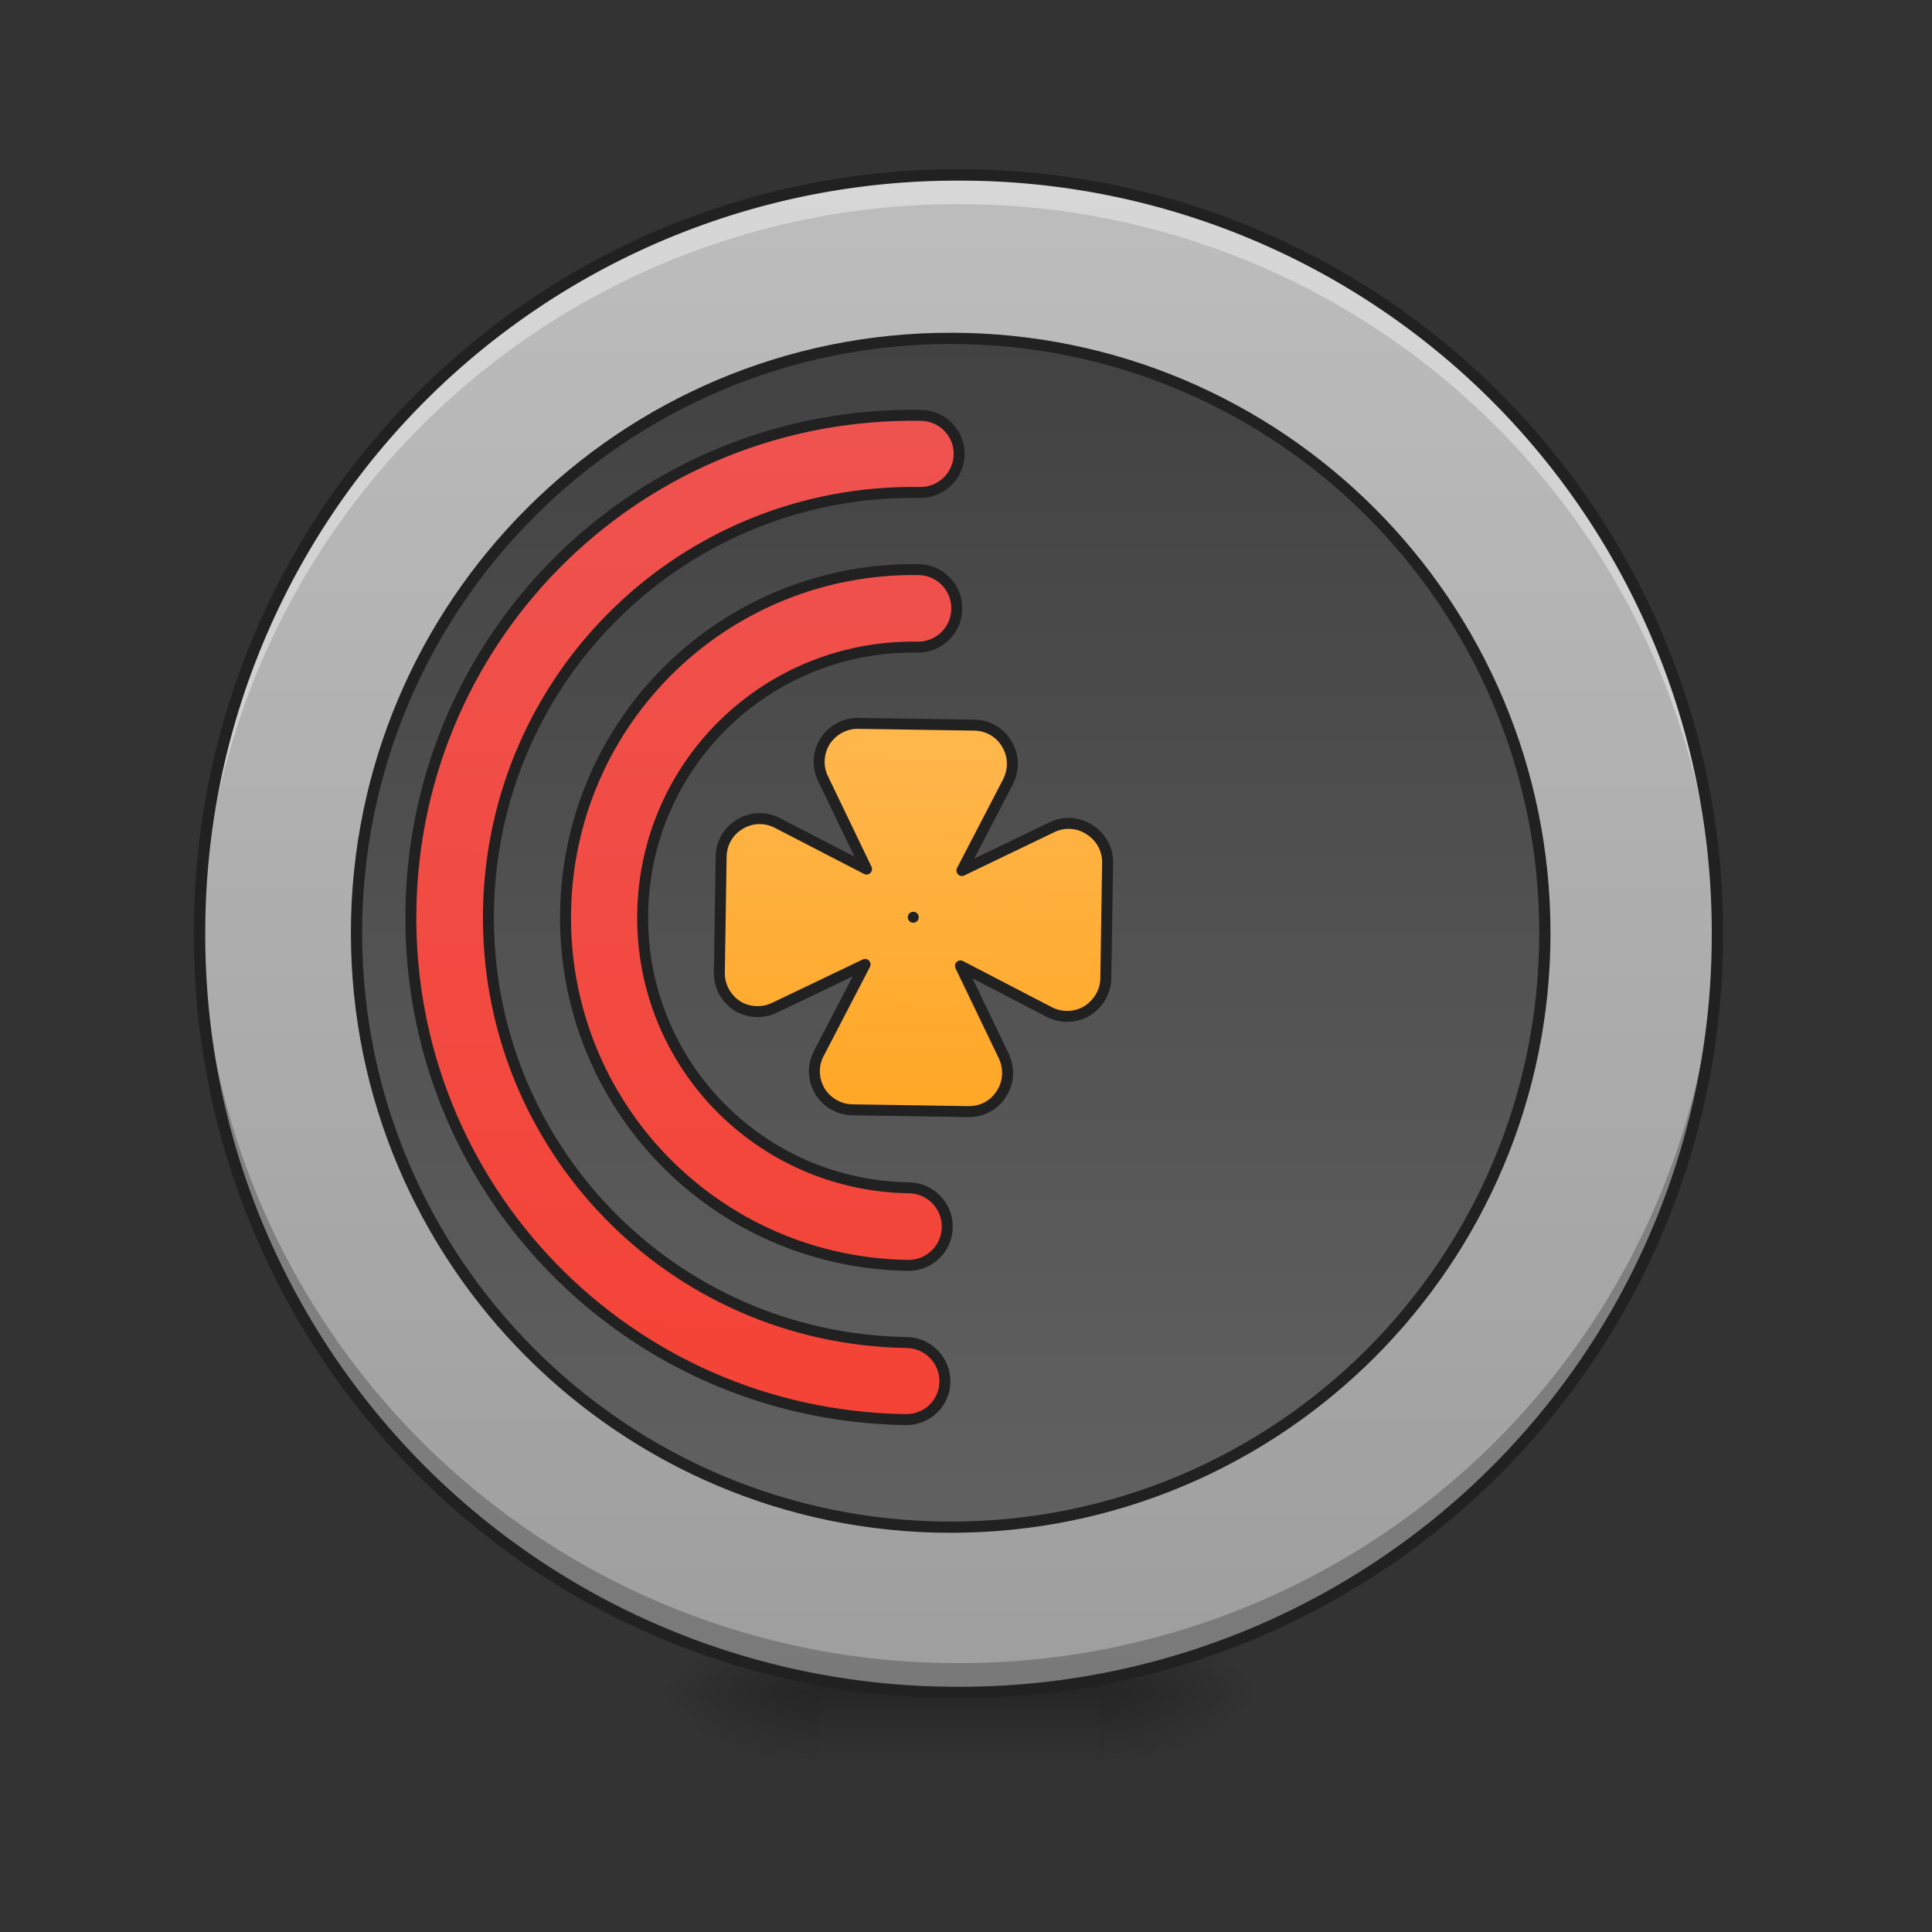<svg xmlns="http://www.w3.org/2000/svg" width="16pt" height="16pt" viewBox="0 0 16 16"><rect x="0" y="0" width="16" height="16" fill="#333333" stroke="none"/><defs><radialGradient id="a" gradientUnits="userSpaceOnUse" cx="450.909" cy="189.579" fx="450.909" fy="189.579" r="21.167" gradientTransform="matrix(0 -.039 -.07 0 22.262 31.798)"><stop offset="0" stop-opacity=".314"/><stop offset=".222" stop-opacity=".275"/><stop offset="1" stop-opacity="0"/></radialGradient><radialGradient id="b" gradientUnits="userSpaceOnUse" cx="450.909" cy="189.579" fx="450.909" fy="189.579" r="21.167" gradientTransform="matrix(0 .039 .07 0 -6.385 -3.764)"><stop offset="0" stop-opacity=".314"/><stop offset=".222" stop-opacity=".275"/><stop offset="1" stop-opacity="0"/></radialGradient><radialGradient id="c" gradientUnits="userSpaceOnUse" cx="450.909" cy="189.579" fx="450.909" fy="189.579" r="21.167" gradientTransform="matrix(0 -.039 .07 0 -6.385 31.798)"><stop offset="0" stop-opacity=".314"/><stop offset=".222" stop-opacity=".275"/><stop offset="1" stop-opacity="0"/></radialGradient><radialGradient id="d" gradientUnits="userSpaceOnUse" cx="450.909" cy="189.579" fx="450.909" fy="189.579" r="21.167" gradientTransform="matrix(0 .039 -.07 0 22.262 -3.764)"><stop offset="0" stop-opacity=".314"/><stop offset=".222" stop-opacity=".275"/><stop offset="1" stop-opacity="0"/></radialGradient><linearGradient id="e" gradientUnits="userSpaceOnUse" x1="255.323" y1="233.5" x2="255.323" y2="254.667" gradientTransform="matrix(.007 0 0 .031 6.233 6.72)"><stop offset="0" stop-opacity=".275"/><stop offset="1" stop-opacity="0"/></linearGradient><linearGradient id="f" gradientUnits="userSpaceOnUse" x1="254" y1="233.5" x2="254" y2="-168.667" gradientTransform="matrix(.031 0 0 .031 0 6.72)"><stop offset="0" stop-color="#9e9e9e"/><stop offset="1" stop-color="#bdbdbd"/></linearGradient><linearGradient id="g" gradientUnits="userSpaceOnUse" x1="254" y1="233.5" x2="254" y2="-168.667" gradientTransform="matrix(.789 0 0 .789 53.474 6.825)"><stop offset="0" stop-color="#616161"/><stop offset="1" stop-color="#424242"/></linearGradient><linearGradient id="h" gradientUnits="userSpaceOnUse" x1="960" y1="1455.118" x2="960" y2="415.118"><stop offset="0" stop-color="#f44336"/><stop offset="1" stop-color="#ef5350"/></linearGradient><linearGradient id="i" gradientUnits="userSpaceOnUse" x1="960" y1="1135.118" x2="960" y2="735.118"><stop offset="0" stop-color="#ffa726"/><stop offset="1" stop-color="#ffb74d"/></linearGradient></defs><path d="M9.098 14.016h1.32v-.66h-1.32zm0 0" fill="url(#a)"/><path d="M6.781 14.016H5.457v.664h1.324zm0 0" fill="url(#b)"/><path d="M6.781 14.016H5.457v-.66h1.324zm0 0" fill="url(#c)"/><path d="M9.098 14.016h1.32v.664h-1.32zm0 0" fill="url(#d)"/><path d="M6.781 13.852h2.317v.828H6.78zm0 0" fill="url(#e)"/><path d="M7.938 1.45a6.283 6.283 0 1 1 0 12.566 6.285 6.285 0 0 1-6.286-6.282A6.286 6.286 0 0 1 7.937 1.45zm0 0" fill="url(#f)"/><path d="M7.938 1.45a6.27 6.27 0 0 0-6.286 6.284c0 .04.004.079.004.121a6.268 6.268 0 0 1 6.282-6.164 6.273 6.273 0 0 1 6.285 6.164v-.12a6.27 6.27 0 0 0-6.286-6.286zm0 0" fill="#fff" fill-opacity=".392"/><path d="M7.938 14.016a6.27 6.27 0 0 1-6.286-6.282c0-.043.004-.082.004-.125a6.268 6.268 0 0 0 6.282 6.164 6.273 6.273 0 0 0 6.285-6.164v.125a6.27 6.27 0 0 1-6.286 6.282zm0 0" fill-opacity=".235"/><path d="M7.938 1.402a6.318 6.318 0 0 0-6.333 6.332 6.318 6.318 0 0 0 6.332 6.329 6.318 6.318 0 0 0 6.333-6.329 6.318 6.318 0 0 0-6.332-6.332zm0 .094a6.223 6.223 0 0 1 6.238 6.238 6.222 6.222 0 0 1-6.239 6.235A6.222 6.222 0 0 1 1.7 7.734a6.223 6.223 0 0 1 6.239-6.238zm0 0" fill="#212121"/><path d="M253.976-126.383c87.741 0 158.735 71.118 158.735 158.86 0 87.616-70.994 158.734-158.735 158.734-87.617 0-158.735-71.118-158.735-158.735 0-87.741 71.118-158.86 158.735-158.86zm0 0" transform="matrix(.031 0 0 .031 0 6.72)" fill="url(#g)" stroke-width="3" stroke-linecap="round" stroke="#212121"/><path d="M959.908 415.236c-288.161 0-520.107 231.946-520.107 520.108 0 287.689 231.946 519.635 520.107 519.635 22.203 0 40.154-17.478 40.154-39.681 0-22.203-17.951-40.154-40.154-40.154-243.756 0-439.8-196.516-439.8-439.8 0-243.756 196.044-440.273 439.8-440.273 22.203 0 40.154-17.951 40.154-40.154 0-21.73-17.951-39.681-40.154-39.681zm0 159.67c-199.35.472-359.965 160.614-359.965 360.438 0 199.35 160.614 359.965 359.965 359.965 22.203 0 40.154-17.95 40.154-40.153s-17.951-40.154-40.154-40.154c-154.945 0-280.13-124.712-280.13-279.658 0-155.418 125.185-280.13 280.13-280.13 22.203 0 40.154-17.952 40.154-40.155 0-22.202-17.951-40.153-40.154-40.153zm0 0" transform="rotate(.882) scale(.008)" fill="url(#h)" stroke-width="11.339" stroke-linecap="round" stroke="#212121"/><path d="M899.914 735.048c-13.7 0-26.454 7.086-34.012 18.896-7.086 11.81-8.031 26.454-1.418 39.209l46.295 92.59-93.062-46.296c-12.282-6.14-26.926-5.668-38.736 1.89-11.81 7.086-18.896 19.84-18.896 34.013v119.988c0 13.7 7.086 26.454 18.896 34.013 11.81 7.086 26.454 7.558 38.736 1.417l93.062-46.295-46.295 92.59c-6.613 12.754-5.668 27.399 1.418 39.208 7.558 11.81 20.313 18.896 34.012 18.896h119.989c14.172 0 26.926-7.086 34.012-18.896 7.558-11.81 8.03-26.454 1.89-39.208l-46.295-92.59 92.59 46.295c12.282 6.14 26.926 5.669 38.736-1.417 11.81-7.559 19.368-20.313 19.368-34.013V875.35c0-14.172-7.558-26.927-19.368-34.013-11.81-7.558-26.454-8.03-38.736-1.89l-92.59 46.295 46.295-92.59c6.14-12.754 5.668-27.398-1.89-39.208-7.086-11.81-19.84-18.896-34.012-18.896zm59.994 199.823v0zm0 0" transform="rotate(.882) scale(.008)" fill="url(#i)" stroke-width="11.339" stroke-linecap="round" stroke-linejoin="round" stroke="#212121"/></svg>